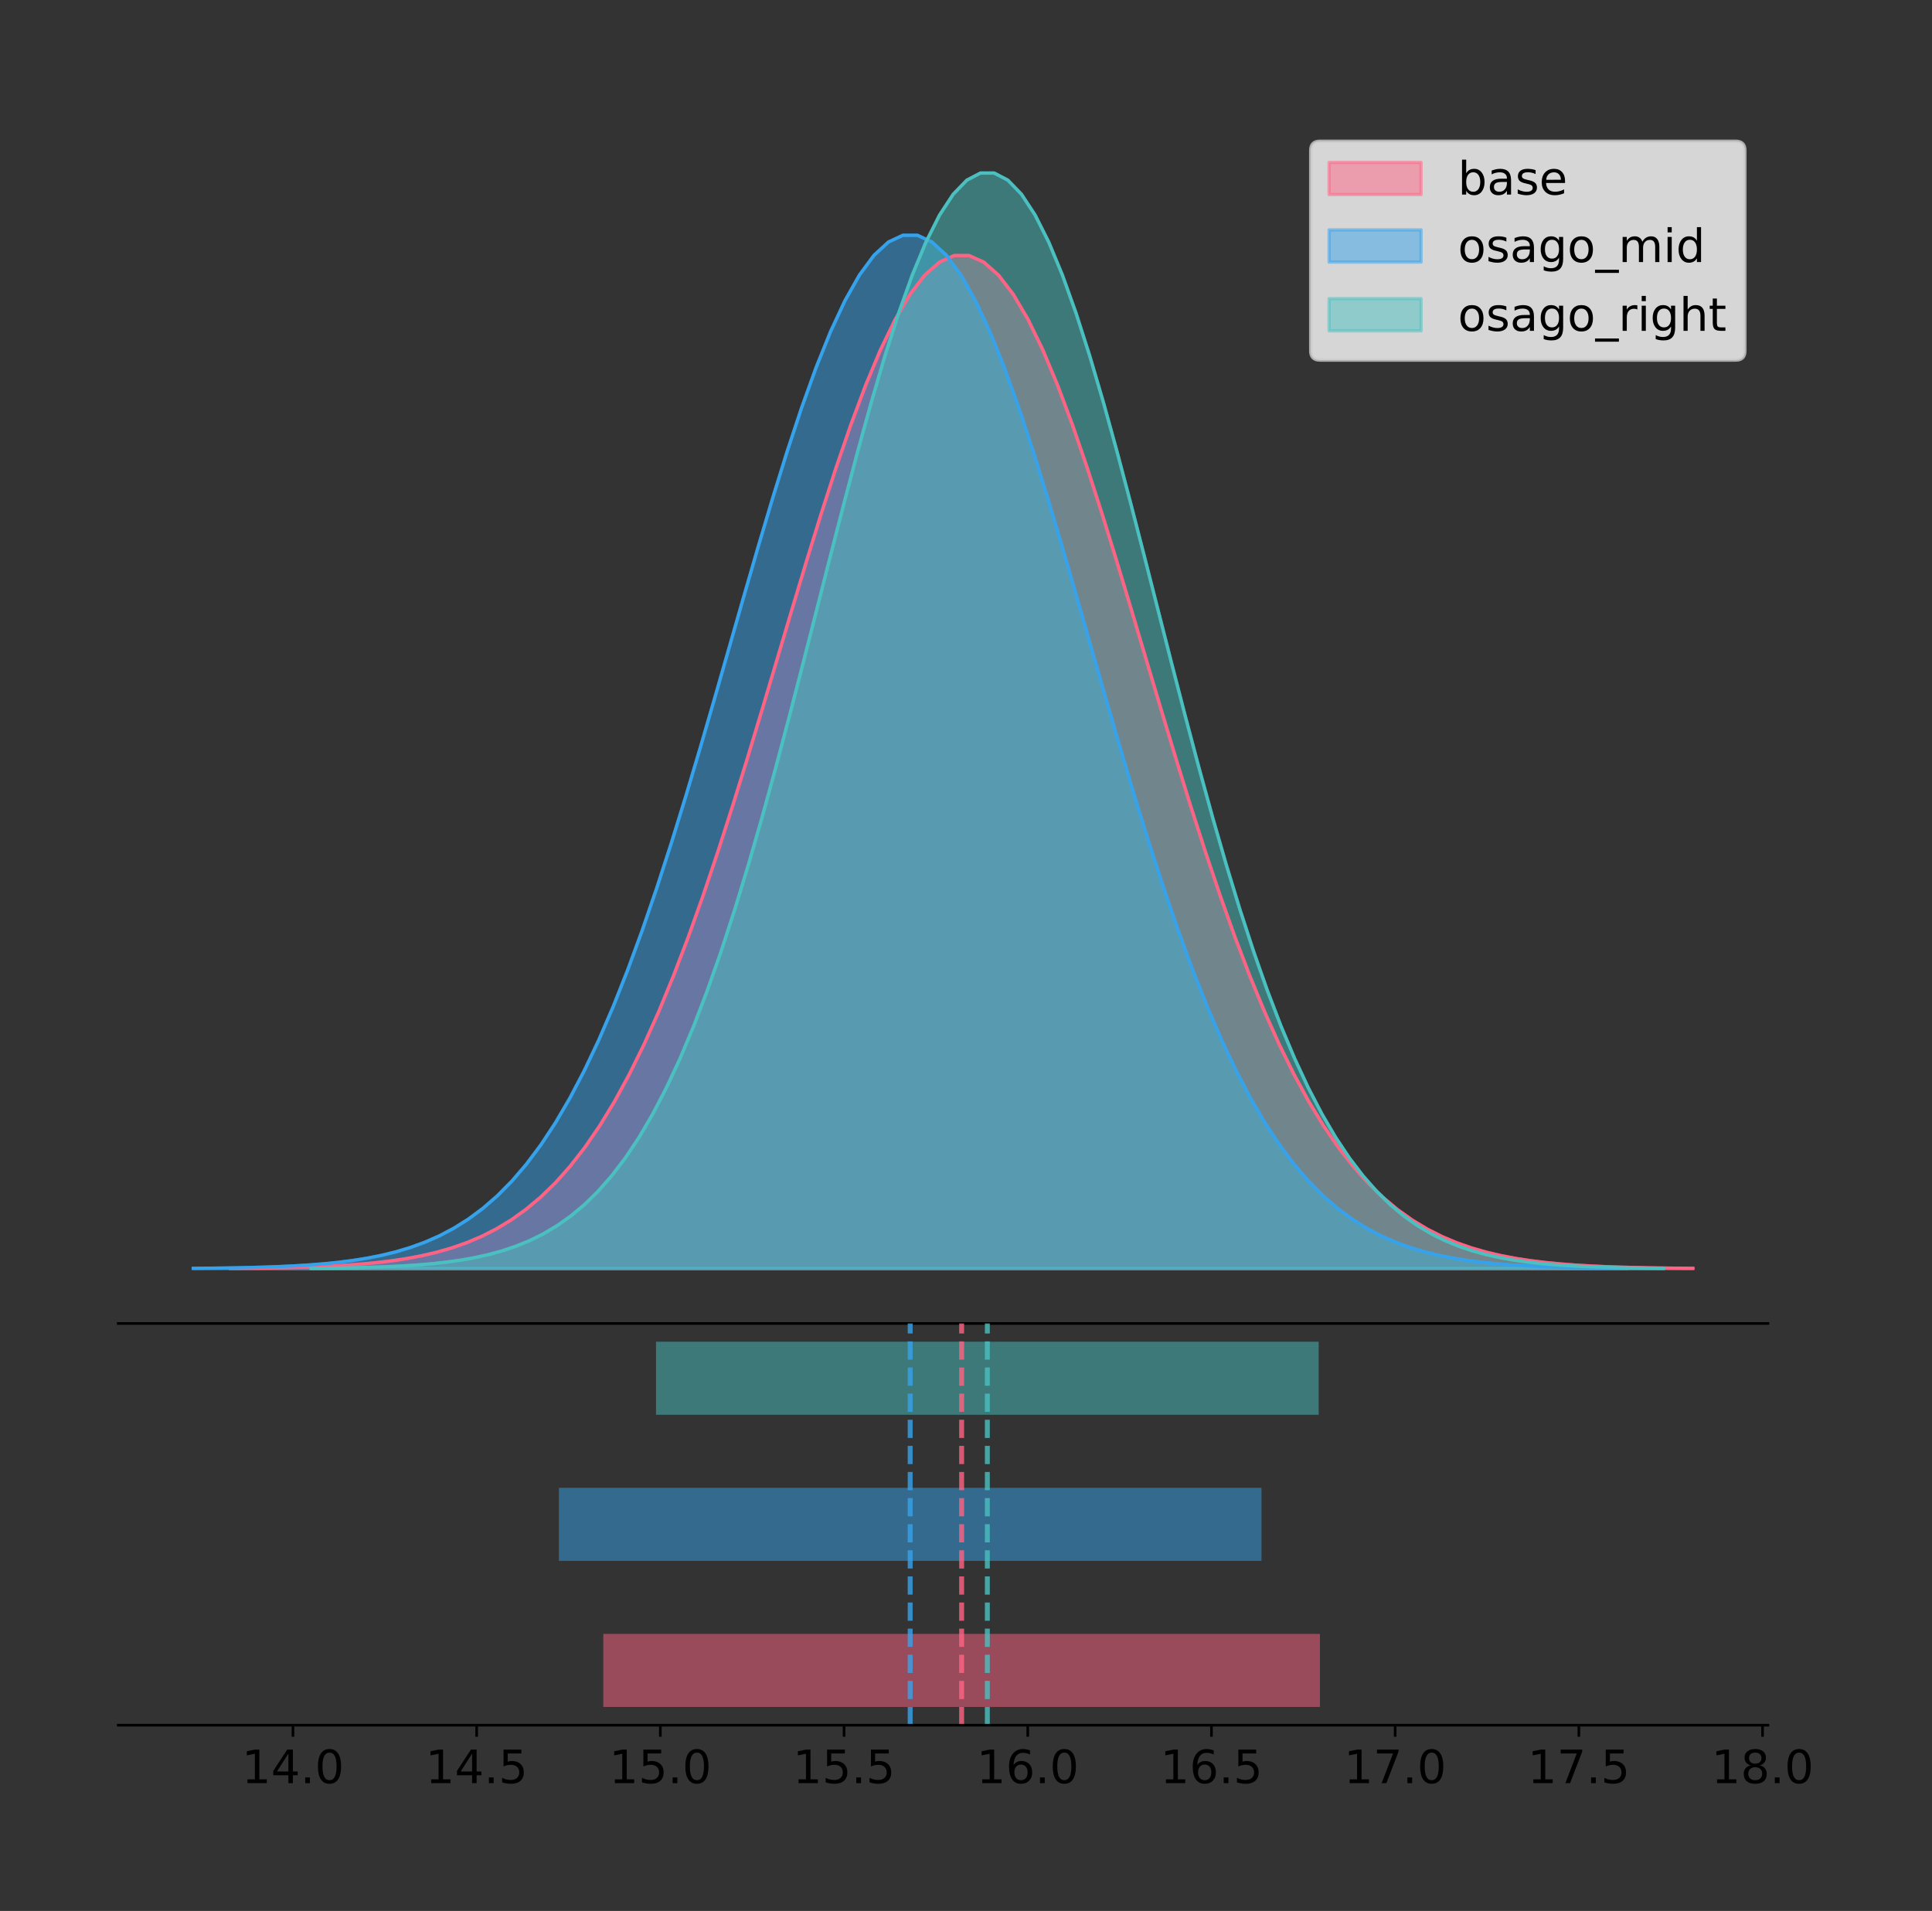 <?xml version="1.0" encoding="utf-8" standalone="no"?>
<!DOCTYPE svg PUBLIC "-//W3C//DTD SVG 1.1//EN"
  "http://www.w3.org/Graphics/SVG/1.1/DTD/svg11.dtd">
<!-- Created with matplotlib (https://matplotlib.org/) -->
<svg height="581.789pt" version="1.1" viewBox="0 0 588.155 581.789" width="588.155pt" xmlns="http://www.w3.org/2000/svg" xmlns:xlink="http://www.w3.org/1999/xlink">
 <rect x="0" y="0" width="588.155" height="581.789" fill="#333333" stroke="none"/>
 <defs>
  <style type="text/css">
*{stroke-linecap:butt;stroke-linejoin:round;}
  </style>
 </defs>
 <g id="figure_1">
  <g id="patch_1">
   <path d="M 0 581.789 
L 588.155 581.789 
L 588.155 0 
L 0 0 
z
" style="fill:none;"/>
  </g>
  <g id="axes_1">
   <g id="patch_2">
    <path d="M 36 402.93 
L 538.2 402.93 
L 538.2 36 
L 36 36 
z
" style="fill:none;"/>
   </g>
   <g id="PolyCollection_1">
    <defs>
     <path d="M 70.116 -195.538 
L 70.116 -195.642 
L 74.613 -195.681 
L 79.111 -195.733 
L 83.608 -195.803 
L 88.106 -195.896 
L 92.603 -196.018 
L 97.101 -196.178 
L 101.599 -196.386 
L 106.096 -196.653 
L 110.594 -196.996 
L 115.091 -197.431 
L 119.589 -197.98 
L 124.086 -198.668 
L 128.584 -199.523 
L 133.081 -200.579 
L 137.579 -201.874 
L 142.076 -203.449 
L 146.574 -205.351 
L 151.072 -207.632 
L 155.569 -210.345 
L 160.067 -213.55 
L 164.564 -217.305 
L 169.062 -221.672 
L 173.559 -226.711 
L 178.057 -232.479 
L 182.554 -239.029 
L 187.052 -246.408 
L 191.549 -254.652 
L 196.047 -263.785 
L 200.545 -273.815 
L 205.042 -284.736 
L 209.54 -296.518 
L 214.037 -309.113 
L 218.535 -322.448 
L 223.032 -336.424 
L 227.53 -350.923 
L 232.027 -365.797 
L 236.525 -380.882 
L 241.022 -395.989 
L 245.52 -410.917 
L 250.018 -425.451 
L 254.515 -439.368 
L 259.013 -452.444 
L 263.51 -464.459 
L 268.008 -475.205 
L 272.505 -484.486 
L 277.003 -492.133 
L 281.5 -498.001 
L 285.998 -501.977 
L 290.495 -503.984 
L 294.993 -503.984 
L 299.491 -501.977 
L 303.988 -498.001 
L 308.486 -492.133 
L 312.983 -484.486 
L 317.481 -475.205 
L 321.978 -464.459 
L 326.476 -452.444 
L 330.973 -439.368 
L 335.471 -425.451 
L 339.968 -410.917 
L 344.466 -395.989 
L 348.964 -380.882 
L 353.461 -365.797 
L 357.959 -350.923 
L 362.456 -336.424 
L 366.954 -322.448 
L 371.451 -309.113 
L 375.949 -296.518 
L 380.446 -284.736 
L 384.944 -273.815 
L 389.441 -263.785 
L 393.939 -254.652 
L 398.437 -246.408 
L 402.934 -239.029 
L 407.432 -232.479 
L 411.929 -226.711 
L 416.427 -221.672 
L 420.924 -217.305 
L 425.422 -213.55 
L 429.919 -210.345 
L 434.417 -207.632 
L 438.914 -205.351 
L 443.412 -203.449 
L 447.91 -201.874 
L 452.407 -200.579 
L 456.905 -199.523 
L 461.402 -198.668 
L 465.9 -197.98 
L 470.397 -197.431 
L 474.895 -196.996 
L 479.392 -196.653 
L 483.89 -196.386 
L 488.387 -196.178 
L 492.885 -196.018 
L 497.383 -195.896 
L 501.88 -195.803 
L 506.378 -195.733 
L 510.875 -195.681 
L 515.373 -195.642 
L 515.373 -195.538 
L 515.373 -195.538 
L 510.875 -195.538 
L 506.378 -195.538 
L 501.88 -195.538 
L 497.383 -195.538 
L 492.885 -195.538 
L 488.387 -195.538 
L 483.89 -195.538 
L 479.392 -195.538 
L 474.895 -195.538 
L 470.397 -195.538 
L 465.9 -195.538 
L 461.402 -195.538 
L 456.905 -195.538 
L 452.407 -195.538 
L 447.91 -195.538 
L 443.412 -195.538 
L 438.914 -195.538 
L 434.417 -195.538 
L 429.919 -195.538 
L 425.422 -195.538 
L 420.924 -195.538 
L 416.427 -195.538 
L 411.929 -195.538 
L 407.432 -195.538 
L 402.934 -195.538 
L 398.437 -195.538 
L 393.939 -195.538 
L 389.441 -195.538 
L 384.944 -195.538 
L 380.446 -195.538 
L 375.949 -195.538 
L 371.451 -195.538 
L 366.954 -195.538 
L 362.456 -195.538 
L 357.959 -195.538 
L 353.461 -195.538 
L 348.964 -195.538 
L 344.466 -195.538 
L 339.968 -195.538 
L 335.471 -195.538 
L 330.973 -195.538 
L 326.476 -195.538 
L 321.978 -195.538 
L 317.481 -195.538 
L 312.983 -195.538 
L 308.486 -195.538 
L 303.988 -195.538 
L 299.491 -195.538 
L 294.993 -195.538 
L 290.495 -195.538 
L 285.998 -195.538 
L 281.5 -195.538 
L 277.003 -195.538 
L 272.505 -195.538 
L 268.008 -195.538 
L 263.51 -195.538 
L 259.013 -195.538 
L 254.515 -195.538 
L 250.018 -195.538 
L 245.52 -195.538 
L 241.022 -195.538 
L 236.525 -195.538 
L 232.027 -195.538 
L 227.53 -195.538 
L 223.032 -195.538 
L 218.535 -195.538 
L 214.037 -195.538 
L 209.54 -195.538 
L 205.042 -195.538 
L 200.545 -195.538 
L 196.047 -195.538 
L 191.549 -195.538 
L 187.052 -195.538 
L 182.554 -195.538 
L 178.057 -195.538 
L 173.559 -195.538 
L 169.062 -195.538 
L 164.564 -195.538 
L 160.067 -195.538 
L 155.569 -195.538 
L 151.072 -195.538 
L 146.574 -195.538 
L 142.076 -195.538 
L 137.579 -195.538 
L 133.081 -195.538 
L 128.584 -195.538 
L 124.086 -195.538 
L 119.589 -195.538 
L 115.091 -195.538 
L 110.594 -195.538 
L 106.096 -195.538 
L 101.599 -195.538 
L 97.101 -195.538 
L 92.603 -195.538 
L 88.106 -195.538 
L 83.608 -195.538 
L 79.111 -195.538 
L 74.613 -195.538 
L 70.116 -195.538 
z
" id="m88bc905b99" style="stroke:#ff6384;stroke-opacity:0.5;"/>
    </defs>
    <g clip-path="url(#p8d03d96f7a)">
     <use style="fill:#ff6384;fill-opacity:0.5;stroke:#ff6384;stroke-opacity:0.5;" x="0" xlink:href="#m88bc905b99" y="581.789"/>
    </g>
   </g>
   <g id="PolyCollection_2">
    <defs>
     <path d="M 58.827 -195.538 
L 58.827 -195.644 
L 63.237 -195.683 
L 67.646 -195.737 
L 72.055 -195.809 
L 76.464 -195.903 
L 80.874 -196.028 
L 85.283 -196.191 
L 89.692 -196.403 
L 94.101 -196.676 
L 98.511 -197.025 
L 102.92 -197.469 
L 107.329 -198.029 
L 111.738 -198.731 
L 116.148 -199.603 
L 120.557 -200.68 
L 124.966 -202.001 
L 129.375 -203.607 
L 133.785 -205.548 
L 138.194 -207.874 
L 142.603 -210.642 
L 147.013 -213.91 
L 151.422 -217.741 
L 155.831 -222.195 
L 160.24 -227.335 
L 164.65 -233.218 
L 169.059 -239.9 
L 173.468 -247.427 
L 177.877 -255.836 
L 182.287 -265.151 
L 186.696 -275.383 
L 191.105 -286.522 
L 195.514 -298.54 
L 199.924 -311.387 
L 204.333 -324.989 
L 208.742 -339.245 
L 213.151 -354.034 
L 217.561 -369.206 
L 221.97 -384.593 
L 226.379 -400.003 
L 230.789 -415.23 
L 235.198 -430.054 
L 239.607 -444.25 
L 244.016 -457.587 
L 248.426 -469.844 
L 252.835 -480.804 
L 257.244 -490.272 
L 261.653 -498.072 
L 266.063 -504.057 
L 270.472 -508.112 
L 274.881 -510.16 
L 279.29 -510.16 
L 283.7 -508.112 
L 288.109 -504.057 
L 292.518 -498.072 
L 296.927 -490.272 
L 301.337 -480.804 
L 305.746 -469.844 
L 310.155 -457.587 
L 314.564 -444.25 
L 318.974 -430.054 
L 323.383 -415.23 
L 327.792 -400.003 
L 332.202 -384.593 
L 336.611 -369.206 
L 341.02 -354.034 
L 345.429 -339.245 
L 349.839 -324.989 
L 354.248 -311.387 
L 358.657 -298.54 
L 363.066 -286.522 
L 367.476 -275.383 
L 371.885 -265.151 
L 376.294 -255.836 
L 380.703 -247.427 
L 385.113 -239.9 
L 389.522 -233.218 
L 393.931 -227.335 
L 398.34 -222.195 
L 402.75 -217.741 
L 407.159 -213.91 
L 411.568 -210.642 
L 415.978 -207.874 
L 420.387 -205.548 
L 424.796 -203.607 
L 429.205 -202.001 
L 433.615 -200.68 
L 438.024 -199.603 
L 442.433 -198.731 
L 446.842 -198.029 
L 451.252 -197.469 
L 455.661 -197.025 
L 460.07 -196.676 
L 464.479 -196.403 
L 468.889 -196.191 
L 473.298 -196.028 
L 477.707 -195.903 
L 482.116 -195.809 
L 486.526 -195.737 
L 490.935 -195.683 
L 495.344 -195.644 
L 495.344 -195.538 
L 495.344 -195.538 
L 490.935 -195.538 
L 486.526 -195.538 
L 482.116 -195.538 
L 477.707 -195.538 
L 473.298 -195.538 
L 468.889 -195.538 
L 464.479 -195.538 
L 460.07 -195.538 
L 455.661 -195.538 
L 451.252 -195.538 
L 446.842 -195.538 
L 442.433 -195.538 
L 438.024 -195.538 
L 433.615 -195.538 
L 429.205 -195.538 
L 424.796 -195.538 
L 420.387 -195.538 
L 415.978 -195.538 
L 411.568 -195.538 
L 407.159 -195.538 
L 402.75 -195.538 
L 398.34 -195.538 
L 393.931 -195.538 
L 389.522 -195.538 
L 385.113 -195.538 
L 380.703 -195.538 
L 376.294 -195.538 
L 371.885 -195.538 
L 367.476 -195.538 
L 363.066 -195.538 
L 358.657 -195.538 
L 354.248 -195.538 
L 349.839 -195.538 
L 345.429 -195.538 
L 341.02 -195.538 
L 336.611 -195.538 
L 332.202 -195.538 
L 327.792 -195.538 
L 323.383 -195.538 
L 318.974 -195.538 
L 314.564 -195.538 
L 310.155 -195.538 
L 305.746 -195.538 
L 301.337 -195.538 
L 296.927 -195.538 
L 292.518 -195.538 
L 288.109 -195.538 
L 283.7 -195.538 
L 279.29 -195.538 
L 274.881 -195.538 
L 270.472 -195.538 
L 266.063 -195.538 
L 261.653 -195.538 
L 257.244 -195.538 
L 252.835 -195.538 
L 248.426 -195.538 
L 244.016 -195.538 
L 239.607 -195.538 
L 235.198 -195.538 
L 230.789 -195.538 
L 226.379 -195.538 
L 221.97 -195.538 
L 217.561 -195.538 
L 213.151 -195.538 
L 208.742 -195.538 
L 204.333 -195.538 
L 199.924 -195.538 
L 195.514 -195.538 
L 191.105 -195.538 
L 186.696 -195.538 
L 182.287 -195.538 
L 177.877 -195.538 
L 173.468 -195.538 
L 169.059 -195.538 
L 164.65 -195.538 
L 160.24 -195.538 
L 155.831 -195.538 
L 151.422 -195.538 
L 147.013 -195.538 
L 142.603 -195.538 
L 138.194 -195.538 
L 133.785 -195.538 
L 129.375 -195.538 
L 124.966 -195.538 
L 120.557 -195.538 
L 116.148 -195.538 
L 111.738 -195.538 
L 107.329 -195.538 
L 102.92 -195.538 
L 98.511 -195.538 
L 94.101 -195.538 
L 89.692 -195.538 
L 85.283 -195.538 
L 80.874 -195.538 
L 76.464 -195.538 
L 72.055 -195.538 
L 67.646 -195.538 
L 63.237 -195.538 
L 58.827 -195.538 
z
" id="m89f59d811d" style="stroke:#36a2eb;stroke-opacity:0.5;"/>
    </defs>
    <g clip-path="url(#p8d03d96f7a)">
     <use style="fill:#36a2eb;fill-opacity:0.5;stroke:#36a2eb;stroke-opacity:0.5;" x="0" xlink:href="#m89f59d811d" y="581.789"/>
    </g>
   </g>
   <g id="PolyCollection_3">
    <defs>
     <path d="M 94.715 -195.538 
L 94.715 -195.65 
L 98.873 -195.692 
L 103.032 -195.749 
L 107.191 -195.825 
L 111.35 -195.925 
L 115.508 -196.058 
L 119.667 -196.23 
L 123.826 -196.455 
L 127.985 -196.744 
L 132.143 -197.115 
L 136.302 -197.585 
L 140.461 -198.179 
L 144.62 -198.923 
L 148.779 -199.848 
L 152.937 -200.99 
L 157.096 -202.39 
L 161.255 -204.093 
L 165.414 -206.151 
L 169.572 -208.617 
L 173.731 -211.552 
L 177.89 -215.017 
L 182.049 -219.078 
L 186.207 -223.801 
L 190.366 -229.25 
L 194.525 -235.488 
L 198.684 -242.572 
L 202.842 -250.552 
L 207.001 -259.468 
L 211.16 -269.344 
L 215.319 -280.192 
L 219.478 -292.002 
L 223.636 -304.744 
L 227.795 -318.365 
L 231.954 -332.786 
L 236.113 -347.901 
L 240.271 -363.58 
L 244.43 -379.667 
L 248.589 -395.98 
L 252.748 -412.318 
L 256.906 -428.462 
L 261.065 -444.18 
L 265.224 -459.23 
L 269.383 -473.372 
L 273.542 -486.366 
L 277.7 -497.987 
L 281.859 -508.025 
L 286.018 -516.294 
L 290.177 -522.64 
L 294.335 -526.94 
L 298.494 -529.111 
L 302.653 -529.111 
L 306.812 -526.94 
L 310.97 -522.64 
L 315.129 -516.294 
L 319.288 -508.025 
L 323.447 -497.987 
L 327.605 -486.366 
L 331.764 -473.372 
L 335.923 -459.23 
L 340.082 -444.18 
L 344.241 -428.462 
L 348.399 -412.318 
L 352.558 -395.98 
L 356.717 -379.667 
L 360.876 -363.58 
L 365.034 -347.901 
L 369.193 -332.786 
L 373.352 -318.365 
L 377.511 -304.744 
L 381.669 -292.002 
L 385.828 -280.192 
L 389.987 -269.344 
L 394.146 -259.468 
L 398.304 -250.552 
L 402.463 -242.572 
L 406.622 -235.488 
L 410.781 -229.25 
L 414.94 -223.801 
L 419.098 -219.078 
L 423.257 -215.017 
L 427.416 -211.552 
L 431.575 -208.617 
L 435.733 -206.151 
L 439.892 -204.093 
L 444.051 -202.39 
L 448.21 -200.99 
L 452.368 -199.848 
L 456.527 -198.923 
L 460.686 -198.179 
L 464.845 -197.585 
L 469.004 -197.115 
L 473.162 -196.744 
L 477.321 -196.455 
L 481.48 -196.23 
L 485.639 -196.058 
L 489.797 -195.925 
L 493.956 -195.825 
L 498.115 -195.749 
L 502.274 -195.692 
L 506.432 -195.65 
L 506.432 -195.538 
L 506.432 -195.538 
L 502.274 -195.538 
L 498.115 -195.538 
L 493.956 -195.538 
L 489.797 -195.538 
L 485.639 -195.538 
L 481.48 -195.538 
L 477.321 -195.538 
L 473.162 -195.538 
L 469.004 -195.538 
L 464.845 -195.538 
L 460.686 -195.538 
L 456.527 -195.538 
L 452.368 -195.538 
L 448.21 -195.538 
L 444.051 -195.538 
L 439.892 -195.538 
L 435.733 -195.538 
L 431.575 -195.538 
L 427.416 -195.538 
L 423.257 -195.538 
L 419.098 -195.538 
L 414.94 -195.538 
L 410.781 -195.538 
L 406.622 -195.538 
L 402.463 -195.538 
L 398.304 -195.538 
L 394.146 -195.538 
L 389.987 -195.538 
L 385.828 -195.538 
L 381.669 -195.538 
L 377.511 -195.538 
L 373.352 -195.538 
L 369.193 -195.538 
L 365.034 -195.538 
L 360.876 -195.538 
L 356.717 -195.538 
L 352.558 -195.538 
L 348.399 -195.538 
L 344.241 -195.538 
L 340.082 -195.538 
L 335.923 -195.538 
L 331.764 -195.538 
L 327.605 -195.538 
L 323.447 -195.538 
L 319.288 -195.538 
L 315.129 -195.538 
L 310.97 -195.538 
L 306.812 -195.538 
L 302.653 -195.538 
L 298.494 -195.538 
L 294.335 -195.538 
L 290.177 -195.538 
L 286.018 -195.538 
L 281.859 -195.538 
L 277.7 -195.538 
L 273.542 -195.538 
L 269.383 -195.538 
L 265.224 -195.538 
L 261.065 -195.538 
L 256.906 -195.538 
L 252.748 -195.538 
L 248.589 -195.538 
L 244.43 -195.538 
L 240.271 -195.538 
L 236.113 -195.538 
L 231.954 -195.538 
L 227.795 -195.538 
L 223.636 -195.538 
L 219.478 -195.538 
L 215.319 -195.538 
L 211.16 -195.538 
L 207.001 -195.538 
L 202.842 -195.538 
L 198.684 -195.538 
L 194.525 -195.538 
L 190.366 -195.538 
L 186.207 -195.538 
L 182.049 -195.538 
L 177.89 -195.538 
L 173.731 -195.538 
L 169.572 -195.538 
L 165.414 -195.538 
L 161.255 -195.538 
L 157.096 -195.538 
L 152.937 -195.538 
L 148.779 -195.538 
L 144.62 -195.538 
L 140.461 -195.538 
L 136.302 -195.538 
L 132.143 -195.538 
L 127.985 -195.538 
L 123.826 -195.538 
L 119.667 -195.538 
L 115.508 -195.538 
L 111.35 -195.538 
L 107.191 -195.538 
L 103.032 -195.538 
L 98.873 -195.538 
L 94.715 -195.538 
z
" id="m5a39864cd9" style="stroke:#4bc0c0;stroke-opacity:0.5;"/>
    </defs>
    <g clip-path="url(#p8d03d96f7a)">
     <use style="fill:#4bc0c0;fill-opacity:0.5;stroke:#4bc0c0;stroke-opacity:0.5;" x="0" xlink:href="#m5a39864cd9" y="581.789"/>
    </g>
   </g>
   <g id="line2d_1">
    <path clip-path="url(#p8d03d96f7a)" d="M 70.116 386.148 
L 74.613 386.109 
L 79.111 386.056 
L 83.608 385.986 
L 88.106 385.893 
L 92.603 385.771 
L 97.101 385.611 
L 101.599 385.403 
L 106.096 385.136 
L 110.594 384.793 
L 115.091 384.358 
L 119.589 383.809 
L 124.086 383.121 
L 128.584 382.266 
L 133.081 381.21 
L 137.579 379.915 
L 142.076 378.34 
L 146.574 376.438 
L 151.072 374.158 
L 155.569 371.444 
L 160.067 368.24 
L 164.564 364.484 
L 169.062 360.118 
L 173.559 355.079 
L 178.057 349.311 
L 182.554 342.76 
L 187.052 335.381 
L 191.549 327.137 
L 196.047 318.005 
L 200.545 307.974 
L 205.042 297.053 
L 209.54 285.271 
L 214.037 272.676 
L 218.535 259.342 
L 223.032 245.365 
L 227.53 230.867 
L 232.027 215.992 
L 236.525 200.908 
L 241.022 185.8 
L 245.52 170.872 
L 250.018 156.339 
L 254.515 142.422 
L 259.013 129.346 
L 263.51 117.33 
L 268.008 106.585 
L 272.505 97.303 
L 277.003 89.656 
L 281.5 83.789 
L 285.998 79.813 
L 290.495 77.805 
L 294.993 77.805 
L 299.491 79.813 
L 303.988 83.789 
L 308.486 89.656 
L 312.983 97.303 
L 317.481 106.585 
L 321.978 117.33 
L 326.476 129.346 
L 330.973 142.422 
L 335.471 156.339 
L 339.968 170.872 
L 344.466 185.8 
L 348.964 200.908 
L 353.461 215.992 
L 357.959 230.867 
L 362.456 245.365 
L 366.954 259.342 
L 371.451 272.676 
L 375.949 285.271 
L 380.446 297.053 
L 384.944 307.974 
L 389.441 318.005 
L 393.939 327.137 
L 398.437 335.381 
L 402.934 342.76 
L 407.432 349.311 
L 411.929 355.079 
L 416.427 360.118 
L 420.924 364.484 
L 425.422 368.24 
L 429.919 371.444 
L 434.417 374.158 
L 438.914 376.438 
L 443.412 378.34 
L 447.91 379.915 
L 452.407 381.21 
L 456.905 382.266 
L 461.402 383.121 
L 465.9 383.809 
L 470.397 384.358 
L 474.895 384.793 
L 479.392 385.136 
L 483.89 385.403 
L 488.387 385.611 
L 492.885 385.771 
L 497.383 385.893 
L 501.88 385.986 
L 506.378 386.056 
L 510.875 386.109 
L 515.373 386.148 
" style="fill:none;stroke:#ff6384;stroke-linecap:square;"/>
   </g>
   <g id="line2d_2">
    <path clip-path="url(#p8d03d96f7a)" d="M 58.827 386.146 
L 63.237 386.106 
L 67.646 386.052 
L 72.055 385.981 
L 76.464 385.886 
L 80.874 385.761 
L 85.283 385.598 
L 89.692 385.386 
L 94.101 385.114 
L 98.511 384.764 
L 102.92 384.32 
L 107.329 383.76 
L 111.738 383.059 
L 116.148 382.186 
L 120.557 381.109 
L 124.966 379.789 
L 129.375 378.182 
L 133.785 376.242 
L 138.194 373.915 
L 142.603 371.148 
L 147.013 367.879 
L 151.422 364.049 
L 155.831 359.594 
L 160.24 354.455 
L 164.65 348.571 
L 169.059 341.889 
L 173.468 334.362 
L 177.877 325.954 
L 182.287 316.638 
L 186.696 306.407 
L 191.105 295.268 
L 195.514 283.249 
L 199.924 270.402 
L 204.333 256.801 
L 208.742 242.544 
L 213.151 227.756 
L 217.561 212.583 
L 221.97 197.197 
L 226.379 181.787 
L 230.789 166.56 
L 235.198 151.735 
L 239.607 137.54 
L 244.016 124.202 
L 248.426 111.946 
L 252.835 100.985 
L 257.244 91.518 
L 261.653 83.718 
L 266.063 77.733 
L 270.472 73.677 
L 274.881 71.629 
L 279.29 71.629 
L 283.7 73.677 
L 288.109 77.733 
L 292.518 83.718 
L 296.927 91.518 
L 301.337 100.985 
L 305.746 111.946 
L 310.155 124.202 
L 314.564 137.54 
L 318.974 151.735 
L 323.383 166.56 
L 327.792 181.787 
L 332.202 197.197 
L 336.611 212.583 
L 341.02 227.756 
L 345.429 242.544 
L 349.839 256.801 
L 354.248 270.402 
L 358.657 283.249 
L 363.066 295.268 
L 367.476 306.407 
L 371.885 316.638 
L 376.294 325.954 
L 380.703 334.362 
L 385.113 341.889 
L 389.522 348.571 
L 393.931 354.455 
L 398.34 359.594 
L 402.75 364.049 
L 407.159 367.879 
L 411.568 371.148 
L 415.978 373.915 
L 420.387 376.242 
L 424.796 378.182 
L 429.205 379.789 
L 433.615 381.109 
L 438.024 382.186 
L 442.433 383.059 
L 446.842 383.76 
L 451.252 384.32 
L 455.661 384.764 
L 460.07 385.114 
L 464.479 385.386 
L 468.889 385.598 
L 473.298 385.761 
L 477.707 385.886 
L 482.116 385.981 
L 486.526 386.052 
L 490.935 386.106 
L 495.344 386.146 
" style="fill:none;stroke:#36a2eb;stroke-linecap:square;"/>
   </g>
   <g id="line2d_3">
    <path clip-path="url(#p8d03d96f7a)" d="M 94.715 386.139 
L 98.873 386.097 
L 103.032 386.04 
L 107.191 385.965 
L 111.35 385.864 
L 115.508 385.732 
L 119.667 385.559 
L 123.826 385.334 
L 127.985 385.045 
L 132.143 384.675 
L 136.302 384.204 
L 140.461 383.61 
L 144.62 382.867 
L 148.779 381.941 
L 152.937 380.799 
L 157.096 379.399 
L 161.255 377.696 
L 165.414 375.639 
L 169.572 373.172 
L 173.731 370.238 
L 177.89 366.772 
L 182.049 362.711 
L 186.207 357.989 
L 190.366 352.539 
L 194.525 346.301 
L 198.684 339.217 
L 202.842 331.237 
L 207.001 322.322 
L 211.16 312.445 
L 215.319 301.597 
L 219.478 289.787 
L 223.636 277.045 
L 227.795 263.424 
L 231.954 249.004 
L 236.113 233.888 
L 240.271 218.209 
L 244.43 202.123 
L 248.589 185.809 
L 252.748 169.471 
L 256.906 153.327 
L 261.065 137.61 
L 265.224 122.559 
L 269.383 108.418 
L 273.542 95.423 
L 277.7 83.803 
L 281.859 73.765 
L 286.018 65.495 
L 290.177 59.15 
L 294.335 54.85 
L 298.494 52.679 
L 302.653 52.679 
L 306.812 54.85 
L 310.97 59.15 
L 315.129 65.495 
L 319.288 73.765 
L 323.447 83.803 
L 327.605 95.423 
L 331.764 108.418 
L 335.923 122.559 
L 340.082 137.61 
L 344.241 153.327 
L 348.399 169.471 
L 352.558 185.809 
L 356.717 202.123 
L 360.876 218.209 
L 365.034 233.888 
L 369.193 249.004 
L 373.352 263.424 
L 377.511 277.045 
L 381.669 289.787 
L 385.828 301.597 
L 389.987 312.445 
L 394.146 322.322 
L 398.304 331.237 
L 402.463 339.217 
L 406.622 346.301 
L 410.781 352.539 
L 414.94 357.989 
L 419.098 362.711 
L 423.257 366.772 
L 427.416 370.238 
L 431.575 373.172 
L 435.733 375.639 
L 439.892 377.696 
L 444.051 379.399 
L 448.21 380.799 
L 452.368 381.941 
L 456.527 382.867 
L 460.686 383.61 
L 464.845 384.204 
L 469.004 384.675 
L 473.162 385.045 
L 477.321 385.334 
L 481.48 385.559 
L 485.639 385.732 
L 489.797 385.864 
L 493.956 385.965 
L 498.115 386.04 
L 502.274 386.097 
L 506.432 386.139 
" style="fill:none;stroke:#4bc0c0;stroke-linecap:square;"/>
   </g>
   <g id="patch_3">
    <path d="M 36 402.93 
L 538.2 402.93 
" style="fill:none;stroke:#000000;stroke-linecap:square;stroke-linejoin:miter;stroke-width:0.8;"/>
   </g>
   <g id="legend_1">
    <g id="patch_4">
     <path d="M 401.814 109.627 
L 528.4 109.627 
Q 531.2 109.627 531.2 106.827 
L 531.2 45.8 
Q 531.2 43 528.4 43 
L 401.814 43 
Q 399.014 43 399.014 45.8 
L 399.014 106.827 
Q 399.014 109.627 401.814 109.627 
z
" style="fill:#ffffff;opacity:0.8;stroke:#cccccc;stroke-linejoin:miter;"/>
    </g>
    <g id="patch_5">
     <path d="M 404.614 59.238 
L 432.614 59.238 
L 432.614 49.438 
L 404.614 49.438 
z
" style="fill:#ff6384;opacity:0.5;stroke:#ff6384;stroke-linejoin:miter;"/>
    </g>
    <g id="text_1">
     <!-- base -->
     <defs>
      <path d="M 48.688 27.297 
Q 48.688 37.203 44.609 42.844 
Q 40.531 48.484 33.406 48.484 
Q 26.266 48.484 22.188 42.844 
Q 18.109 37.203 18.109 27.297 
Q 18.109 17.391 22.188 11.75 
Q 26.266 6.109 33.406 6.109 
Q 40.531 6.109 44.609 11.75 
Q 48.688 17.391 48.688 27.297 
z
M 18.109 46.391 
Q 20.953 51.266 25.266 53.625 
Q 29.594 56 35.594 56 
Q 45.562 56 51.781 48.094 
Q 58.016 40.188 58.016 27.297 
Q 58.016 14.406 51.781 6.484 
Q 45.562 -1.422 35.594 -1.422 
Q 29.594 -1.422 25.266 0.953 
Q 20.953 3.328 18.109 8.203 
L 18.109 0 
L 9.078 0 
L 9.078 75.984 
L 18.109 75.984 
z
" id="DejaVuSans-98"/>
      <path d="M 34.281 27.484 
Q 23.391 27.484 19.188 25 
Q 14.984 22.516 14.984 16.5 
Q 14.984 11.719 18.141 8.906 
Q 21.297 6.109 26.703 6.109 
Q 34.188 6.109 38.703 11.406 
Q 43.219 16.703 43.219 25.484 
L 43.219 27.484 
z
M 52.203 31.203 
L 52.203 0 
L 43.219 0 
L 43.219 8.297 
Q 40.141 3.328 35.547 0.953 
Q 30.953 -1.422 24.312 -1.422 
Q 15.922 -1.422 10.953 3.297 
Q 6 8.016 6 15.922 
Q 6 25.141 12.172 29.828 
Q 18.359 34.516 30.609 34.516 
L 43.219 34.516 
L 43.219 35.406 
Q 43.219 41.609 39.141 45 
Q 35.062 48.391 27.688 48.391 
Q 23 48.391 18.547 47.266 
Q 14.109 46.141 10.016 43.891 
L 10.016 52.203 
Q 14.938 54.109 19.578 55.047 
Q 24.219 56 28.609 56 
Q 40.484 56 46.344 49.844 
Q 52.203 43.703 52.203 31.203 
z
" id="DejaVuSans-97"/>
      <path d="M 44.281 53.078 
L 44.281 44.578 
Q 40.484 46.531 36.375 47.5 
Q 32.281 48.484 27.875 48.484 
Q 21.188 48.484 17.844 46.438 
Q 14.5 44.391 14.5 40.281 
Q 14.5 37.156 16.891 35.375 
Q 19.281 33.594 26.516 31.984 
L 29.594 31.297 
Q 39.156 29.25 43.188 25.516 
Q 47.219 21.781 47.219 15.094 
Q 47.219 7.469 41.188 3.016 
Q 35.156 -1.422 24.609 -1.422 
Q 20.219 -1.422 15.453 -0.562 
Q 10.688 0.297 5.422 2 
L 5.422 11.281 
Q 10.406 8.688 15.234 7.391 
Q 20.062 6.109 24.812 6.109 
Q 31.156 6.109 34.562 8.281 
Q 37.984 10.453 37.984 14.406 
Q 37.984 18.062 35.516 20.016 
Q 33.062 21.969 24.703 23.781 
L 21.578 24.516 
Q 13.234 26.266 9.516 29.906 
Q 5.812 33.547 5.812 39.891 
Q 5.812 47.609 11.281 51.797 
Q 16.75 56 26.812 56 
Q 31.781 56 36.172 55.266 
Q 40.578 54.547 44.281 53.078 
z
" id="DejaVuSans-115"/>
      <path d="M 56.203 29.594 
L 56.203 25.203 
L 14.891 25.203 
Q 15.484 15.922 20.484 11.062 
Q 25.484 6.203 34.422 6.203 
Q 39.594 6.203 44.453 7.469 
Q 49.312 8.734 54.109 11.281 
L 54.109 2.781 
Q 49.266 0.734 44.188 -0.344 
Q 39.109 -1.422 33.891 -1.422 
Q 20.797 -1.422 13.156 6.188 
Q 5.516 13.812 5.516 26.812 
Q 5.516 40.234 12.766 48.109 
Q 20.016 56 32.328 56 
Q 43.359 56 49.781 48.891 
Q 56.203 41.797 56.203 29.594 
z
M 47.219 32.234 
Q 47.125 39.594 43.094 43.984 
Q 39.062 48.391 32.422 48.391 
Q 24.906 48.391 20.391 44.141 
Q 15.875 39.891 15.188 32.172 
z
" id="DejaVuSans-101"/>
     </defs>
     <g transform="translate(443.814 59.238)scale(0.14 -0.14)">
      <use xlink:href="#DejaVuSans-98"/>
      <use x="63.477" xlink:href="#DejaVuSans-97"/>
      <use x="124.756" xlink:href="#DejaVuSans-115"/>
      <use x="176.855" xlink:href="#DejaVuSans-101"/>
     </g>
    </g>
    <g id="patch_6">
     <path d="M 404.614 79.787 
L 432.614 79.787 
L 432.614 69.987 
L 404.614 69.987 
z
" style="fill:#36a2eb;opacity:0.5;stroke:#36a2eb;stroke-linejoin:miter;"/>
    </g>
    <g id="text_2">
     <!-- osago_mid -->
     <defs>
      <path d="M 30.609 48.391 
Q 23.391 48.391 19.188 42.75 
Q 14.984 37.109 14.984 27.297 
Q 14.984 17.484 19.156 11.844 
Q 23.344 6.203 30.609 6.203 
Q 37.797 6.203 41.984 11.859 
Q 46.188 17.531 46.188 27.297 
Q 46.188 37.016 41.984 42.703 
Q 37.797 48.391 30.609 48.391 
z
M 30.609 56 
Q 42.328 56 49.016 48.375 
Q 55.719 40.766 55.719 27.297 
Q 55.719 13.875 49.016 6.219 
Q 42.328 -1.422 30.609 -1.422 
Q 18.844 -1.422 12.172 6.219 
Q 5.516 13.875 5.516 27.297 
Q 5.516 40.766 12.172 48.375 
Q 18.844 56 30.609 56 
z
" id="DejaVuSans-111"/>
      <path d="M 45.406 27.984 
Q 45.406 37.75 41.375 43.109 
Q 37.359 48.484 30.078 48.484 
Q 22.859 48.484 18.828 43.109 
Q 14.797 37.75 14.797 27.984 
Q 14.797 18.266 18.828 12.891 
Q 22.859 7.516 30.078 7.516 
Q 37.359 7.516 41.375 12.891 
Q 45.406 18.266 45.406 27.984 
z
M 54.391 6.781 
Q 54.391 -7.172 48.188 -13.984 
Q 42 -20.797 29.203 -20.797 
Q 24.469 -20.797 20.266 -20.094 
Q 16.062 -19.391 12.109 -17.922 
L 12.109 -9.188 
Q 16.062 -11.328 19.922 -12.344 
Q 23.781 -13.375 27.781 -13.375 
Q 36.625 -13.375 41.016 -8.766 
Q 45.406 -4.156 45.406 5.172 
L 45.406 9.625 
Q 42.625 4.781 38.281 2.391 
Q 33.938 0 27.875 0 
Q 17.828 0 11.672 7.656 
Q 5.516 15.328 5.516 27.984 
Q 5.516 40.672 11.672 48.328 
Q 17.828 56 27.875 56 
Q 33.938 56 38.281 53.609 
Q 42.625 51.219 45.406 46.391 
L 45.406 54.688 
L 54.391 54.688 
z
" id="DejaVuSans-103"/>
      <path d="M 50.984 -16.609 
L 50.984 -23.578 
L -0.984 -23.578 
L -0.984 -16.609 
z
" id="DejaVuSans-95"/>
      <path d="M 52 44.188 
Q 55.375 50.25 60.062 53.125 
Q 64.75 56 71.094 56 
Q 79.641 56 84.281 50.016 
Q 88.922 44.047 88.922 33.016 
L 88.922 0 
L 79.891 0 
L 79.891 32.719 
Q 79.891 40.578 77.094 44.375 
Q 74.312 48.188 68.609 48.188 
Q 61.625 48.188 57.562 43.547 
Q 53.516 38.922 53.516 30.906 
L 53.516 0 
L 44.484 0 
L 44.484 32.719 
Q 44.484 40.625 41.703 44.406 
Q 38.922 48.188 33.109 48.188 
Q 26.219 48.188 22.156 43.531 
Q 18.109 38.875 18.109 30.906 
L 18.109 0 
L 9.078 0 
L 9.078 54.688 
L 18.109 54.688 
L 18.109 46.188 
Q 21.188 51.219 25.484 53.609 
Q 29.781 56 35.688 56 
Q 41.656 56 45.828 52.969 
Q 50 49.953 52 44.188 
z
" id="DejaVuSans-109"/>
      <path d="M 9.422 54.688 
L 18.406 54.688 
L 18.406 0 
L 9.422 0 
z
M 9.422 75.984 
L 18.406 75.984 
L 18.406 64.594 
L 9.422 64.594 
z
" id="DejaVuSans-105"/>
      <path d="M 45.406 46.391 
L 45.406 75.984 
L 54.391 75.984 
L 54.391 0 
L 45.406 0 
L 45.406 8.203 
Q 42.578 3.328 38.25 0.953 
Q 33.938 -1.422 27.875 -1.422 
Q 17.969 -1.422 11.734 6.484 
Q 5.516 14.406 5.516 27.297 
Q 5.516 40.188 11.734 48.094 
Q 17.969 56 27.875 56 
Q 33.938 56 38.25 53.625 
Q 42.578 51.266 45.406 46.391 
z
M 14.797 27.297 
Q 14.797 17.391 18.875 11.75 
Q 22.953 6.109 30.078 6.109 
Q 37.203 6.109 41.297 11.75 
Q 45.406 17.391 45.406 27.297 
Q 45.406 37.203 41.297 42.844 
Q 37.203 48.484 30.078 48.484 
Q 22.953 48.484 18.875 42.844 
Q 14.797 37.203 14.797 27.297 
z
" id="DejaVuSans-100"/>
     </defs>
     <g transform="translate(443.814 79.787)scale(0.14 -0.14)">
      <use xlink:href="#DejaVuSans-111"/>
      <use x="61.182" xlink:href="#DejaVuSans-115"/>
      <use x="113.281" xlink:href="#DejaVuSans-97"/>
      <use x="174.561" xlink:href="#DejaVuSans-103"/>
      <use x="238.037" xlink:href="#DejaVuSans-111"/>
      <use x="299.219" xlink:href="#DejaVuSans-95"/>
      <use x="349.219" xlink:href="#DejaVuSans-109"/>
      <use x="446.631" xlink:href="#DejaVuSans-105"/>
      <use x="474.414" xlink:href="#DejaVuSans-100"/>
     </g>
    </g>
    <g id="patch_7">
     <path d="M 404.614 100.726 
L 432.614 100.726 
L 432.614 90.926 
L 404.614 90.926 
z
" style="fill:#4bc0c0;opacity:0.5;stroke:#4bc0c0;stroke-linejoin:miter;"/>
    </g>
    <g id="text_3">
     <!-- osago_right -->
     <defs>
      <path d="M 41.109 46.297 
Q 39.594 47.172 37.812 47.578 
Q 36.031 48 33.891 48 
Q 26.266 48 22.188 43.047 
Q 18.109 38.094 18.109 28.812 
L 18.109 0 
L 9.078 0 
L 9.078 54.688 
L 18.109 54.688 
L 18.109 46.188 
Q 20.953 51.172 25.484 53.578 
Q 30.031 56 36.531 56 
Q 37.453 56 38.578 55.875 
Q 39.703 55.766 41.062 55.516 
z
" id="DejaVuSans-114"/>
      <path d="M 54.891 33.016 
L 54.891 0 
L 45.906 0 
L 45.906 32.719 
Q 45.906 40.484 42.875 44.328 
Q 39.844 48.188 33.797 48.188 
Q 26.516 48.188 22.312 43.547 
Q 18.109 38.922 18.109 30.906 
L 18.109 0 
L 9.078 0 
L 9.078 75.984 
L 18.109 75.984 
L 18.109 46.188 
Q 21.344 51.125 25.703 53.562 
Q 30.078 56 35.797 56 
Q 45.219 56 50.047 50.172 
Q 54.891 44.344 54.891 33.016 
z
" id="DejaVuSans-104"/>
      <path d="M 18.312 70.219 
L 18.312 54.688 
L 36.812 54.688 
L 36.812 47.703 
L 18.312 47.703 
L 18.312 18.016 
Q 18.312 11.328 20.141 9.422 
Q 21.969 7.516 27.594 7.516 
L 36.812 7.516 
L 36.812 0 
L 27.594 0 
Q 17.188 0 13.234 3.875 
Q 9.281 7.766 9.281 18.016 
L 9.281 47.703 
L 2.688 47.703 
L 2.688 54.688 
L 9.281 54.688 
L 9.281 70.219 
z
" id="DejaVuSans-116"/>
     </defs>
     <g transform="translate(443.814 100.726)scale(0.14 -0.14)">
      <use xlink:href="#DejaVuSans-111"/>
      <use x="61.182" xlink:href="#DejaVuSans-115"/>
      <use x="113.281" xlink:href="#DejaVuSans-97"/>
      <use x="174.561" xlink:href="#DejaVuSans-103"/>
      <use x="238.037" xlink:href="#DejaVuSans-111"/>
      <use x="299.219" xlink:href="#DejaVuSans-95"/>
      <use x="349.219" xlink:href="#DejaVuSans-114"/>
      <use x="390.332" xlink:href="#DejaVuSans-105"/>
      <use x="418.115" xlink:href="#DejaVuSans-103"/>
      <use x="481.592" xlink:href="#DejaVuSans-104"/>
      <use x="544.971" xlink:href="#DejaVuSans-116"/>
     </g>
    </g>
   </g>
  </g>
  <g id="axes_2">
   <g id="patch_8">
    <path d="M 36 525.24 
L 538.2 525.24 
L 538.2 402.93 
L 36 402.93 
z
" style="fill:none;"/>
   </g>
   <g id="patch_9">
    <path clip-path="url(#p5e5b2b2b0a)" d="M 183.656 519.68 
L 401.832 519.68 
L 401.832 497.442 
L 183.656 497.442 
z
" style="fill:#ff6384;opacity:0.5;"/>
   </g>
   <g id="patch_10">
    <path clip-path="url(#p5e5b2b2b0a)" d="M 170.139 475.204 
L 384.032 475.204 
L 384.032 452.966 
L 170.139 452.966 
z
" style="fill:#36a2eb;opacity:0.5;"/>
   </g>
   <g id="patch_11">
    <path clip-path="url(#p5e5b2b2b0a)" d="M 199.703 430.728 
L 401.444 430.728 
L 401.444 408.49 
L 199.703 408.49 
z
" style="fill:#4bc0c0;opacity:0.5;"/>
   </g>
   <g id="matplotlib.axis_1">
    <g id="xtick_1">
     <g id="line2d_4">
      <defs>
       <path d="M 0 0 
L 0 3.5 
" id="m44ade9ee84" style="stroke:#000000;stroke-width:0.8;"/>
      </defs>
      <g>
       <use style="stroke:#000000;stroke-width:0.8;" x="89.184" xlink:href="#m44ade9ee84" y="525.24"/>
      </g>
     </g>
     <g id="text_4">
      <!-- 14.0 -->
      <defs>
       <path d="M 12.406 8.297 
L 28.516 8.297 
L 28.516 63.922 
L 10.984 60.406 
L 10.984 69.391 
L 28.422 72.906 
L 38.281 72.906 
L 38.281 8.297 
L 54.391 8.297 
L 54.391 0 
L 12.406 0 
z
" id="DejaVuSans-49"/>
       <path d="M 37.797 64.312 
L 12.891 25.391 
L 37.797 25.391 
z
M 35.203 72.906 
L 47.609 72.906 
L 47.609 25.391 
L 58.016 25.391 
L 58.016 17.188 
L 47.609 17.188 
L 47.609 0 
L 37.797 0 
L 37.797 17.188 
L 4.891 17.188 
L 4.891 26.703 
z
" id="DejaVuSans-52"/>
       <path d="M 10.688 12.406 
L 21 12.406 
L 21 0 
L 10.688 0 
z
" id="DejaVuSans-46"/>
       <path d="M 31.781 66.406 
Q 24.172 66.406 20.328 58.906 
Q 16.5 51.422 16.5 36.375 
Q 16.5 21.391 20.328 13.891 
Q 24.172 6.391 31.781 6.391 
Q 39.453 6.391 43.281 13.891 
Q 47.125 21.391 47.125 36.375 
Q 47.125 51.422 43.281 58.906 
Q 39.453 66.406 31.781 66.406 
z
M 31.781 74.219 
Q 44.047 74.219 50.516 64.516 
Q 56.984 54.828 56.984 36.375 
Q 56.984 17.969 50.516 8.266 
Q 44.047 -1.422 31.781 -1.422 
Q 19.531 -1.422 13.062 8.266 
Q 6.594 17.969 6.594 36.375 
Q 6.594 54.828 13.062 64.516 
Q 19.531 74.219 31.781 74.219 
z
" id="DejaVuSans-48"/>
      </defs>
      <g transform="translate(73.598 542.878)scale(0.14 -0.14)">
       <use xlink:href="#DejaVuSans-49"/>
       <use x="63.623" xlink:href="#DejaVuSans-52"/>
       <use x="127.246" xlink:href="#DejaVuSans-46"/>
       <use x="159.033" xlink:href="#DejaVuSans-48"/>
      </g>
     </g>
    </g>
    <g id="xtick_2">
     <g id="line2d_5">
      <g>
       <use style="stroke:#000000;stroke-width:0.8;" x="145.107" xlink:href="#m44ade9ee84" y="525.24"/>
      </g>
     </g>
     <g id="text_5">
      <!-- 14.5 -->
      <defs>
       <path d="M 10.797 72.906 
L 49.516 72.906 
L 49.516 64.594 
L 19.828 64.594 
L 19.828 46.734 
Q 21.969 47.469 24.109 47.828 
Q 26.266 48.188 28.422 48.188 
Q 40.625 48.188 47.75 41.5 
Q 54.891 34.812 54.891 23.391 
Q 54.891 11.625 47.562 5.094 
Q 40.234 -1.422 26.906 -1.422 
Q 22.312 -1.422 17.547 -0.641 
Q 12.797 0.141 7.719 1.703 
L 7.719 11.625 
Q 12.109 9.234 16.797 8.062 
Q 21.484 6.891 26.703 6.891 
Q 35.156 6.891 40.078 11.328 
Q 45.016 15.766 45.016 23.391 
Q 45.016 31 40.078 35.438 
Q 35.156 39.891 26.703 39.891 
Q 22.75 39.891 18.812 39.016 
Q 14.891 38.141 10.797 36.281 
z
" id="DejaVuSans-53"/>
      </defs>
      <g transform="translate(129.521 542.878)scale(0.14 -0.14)">
       <use xlink:href="#DejaVuSans-49"/>
       <use x="63.623" xlink:href="#DejaVuSans-52"/>
       <use x="127.246" xlink:href="#DejaVuSans-46"/>
       <use x="159.033" xlink:href="#DejaVuSans-53"/>
      </g>
     </g>
    </g>
    <g id="xtick_3">
     <g id="line2d_6">
      <g>
       <use style="stroke:#000000;stroke-width:0.8;" x="201.03" xlink:href="#m44ade9ee84" y="525.24"/>
      </g>
     </g>
     <g id="text_6">
      <!-- 15.0 -->
      <g transform="translate(185.444 542.878)scale(0.14 -0.14)">
       <use xlink:href="#DejaVuSans-49"/>
       <use x="63.623" xlink:href="#DejaVuSans-53"/>
       <use x="127.246" xlink:href="#DejaVuSans-46"/>
       <use x="159.033" xlink:href="#DejaVuSans-48"/>
      </g>
     </g>
    </g>
    <g id="xtick_4">
     <g id="line2d_7">
      <g>
       <use style="stroke:#000000;stroke-width:0.8;" x="256.953" xlink:href="#m44ade9ee84" y="525.24"/>
      </g>
     </g>
     <g id="text_7">
      <!-- 15.5 -->
      <g transform="translate(241.367 542.878)scale(0.14 -0.14)">
       <use xlink:href="#DejaVuSans-49"/>
       <use x="63.623" xlink:href="#DejaVuSans-53"/>
       <use x="127.246" xlink:href="#DejaVuSans-46"/>
       <use x="159.033" xlink:href="#DejaVuSans-53"/>
      </g>
     </g>
    </g>
    <g id="xtick_5">
     <g id="line2d_8">
      <g>
       <use style="stroke:#000000;stroke-width:0.8;" x="312.877" xlink:href="#m44ade9ee84" y="525.24"/>
      </g>
     </g>
     <g id="text_8">
      <!-- 16.0 -->
      <defs>
       <path d="M 33.016 40.375 
Q 26.375 40.375 22.484 35.828 
Q 18.609 31.297 18.609 23.391 
Q 18.609 15.531 22.484 10.953 
Q 26.375 6.391 33.016 6.391 
Q 39.656 6.391 43.531 10.953 
Q 47.406 15.531 47.406 23.391 
Q 47.406 31.297 43.531 35.828 
Q 39.656 40.375 33.016 40.375 
z
M 52.594 71.297 
L 52.594 62.312 
Q 48.875 64.062 45.094 64.984 
Q 41.312 65.922 37.594 65.922 
Q 27.828 65.922 22.672 59.328 
Q 17.531 52.734 16.797 39.406 
Q 19.672 43.656 24.016 45.922 
Q 28.375 48.188 33.594 48.188 
Q 44.578 48.188 50.953 41.516 
Q 57.328 34.859 57.328 23.391 
Q 57.328 12.156 50.688 5.359 
Q 44.047 -1.422 33.016 -1.422 
Q 20.359 -1.422 13.672 8.266 
Q 6.984 17.969 6.984 36.375 
Q 6.984 53.656 15.188 63.938 
Q 23.391 74.219 37.203 74.219 
Q 40.922 74.219 44.703 73.484 
Q 48.484 72.75 52.594 71.297 
z
" id="DejaVuSans-54"/>
      </defs>
      <g transform="translate(297.291 542.878)scale(0.14 -0.14)">
       <use xlink:href="#DejaVuSans-49"/>
       <use x="63.623" xlink:href="#DejaVuSans-54"/>
       <use x="127.246" xlink:href="#DejaVuSans-46"/>
       <use x="159.033" xlink:href="#DejaVuSans-48"/>
      </g>
     </g>
    </g>
    <g id="xtick_6">
     <g id="line2d_9">
      <g>
       <use style="stroke:#000000;stroke-width:0.8;" x="368.8" xlink:href="#m44ade9ee84" y="525.24"/>
      </g>
     </g>
     <g id="text_9">
      <!-- 16.5 -->
      <g transform="translate(353.214 542.878)scale(0.14 -0.14)">
       <use xlink:href="#DejaVuSans-49"/>
       <use x="63.623" xlink:href="#DejaVuSans-54"/>
       <use x="127.246" xlink:href="#DejaVuSans-46"/>
       <use x="159.033" xlink:href="#DejaVuSans-53"/>
      </g>
     </g>
    </g>
    <g id="xtick_7">
     <g id="line2d_10">
      <g>
       <use style="stroke:#000000;stroke-width:0.8;" x="424.723" xlink:href="#m44ade9ee84" y="525.24"/>
      </g>
     </g>
     <g id="text_10">
      <!-- 17.0 -->
      <defs>
       <path d="M 8.203 72.906 
L 55.078 72.906 
L 55.078 68.703 
L 28.609 0 
L 18.312 0 
L 43.219 64.594 
L 8.203 64.594 
z
" id="DejaVuSans-55"/>
      </defs>
      <g transform="translate(409.137 542.878)scale(0.14 -0.14)">
       <use xlink:href="#DejaVuSans-49"/>
       <use x="63.623" xlink:href="#DejaVuSans-55"/>
       <use x="127.246" xlink:href="#DejaVuSans-46"/>
       <use x="159.033" xlink:href="#DejaVuSans-48"/>
      </g>
     </g>
    </g>
    <g id="xtick_8">
     <g id="line2d_11">
      <g>
       <use style="stroke:#000000;stroke-width:0.8;" x="480.646" xlink:href="#m44ade9ee84" y="525.24"/>
      </g>
     </g>
     <g id="text_11">
      <!-- 17.5 -->
      <g transform="translate(465.06 542.878)scale(0.14 -0.14)">
       <use xlink:href="#DejaVuSans-49"/>
       <use x="63.623" xlink:href="#DejaVuSans-55"/>
       <use x="127.246" xlink:href="#DejaVuSans-46"/>
       <use x="159.033" xlink:href="#DejaVuSans-53"/>
      </g>
     </g>
    </g>
    <g id="xtick_9">
     <g id="line2d_12">
      <g>
       <use style="stroke:#000000;stroke-width:0.8;" x="536.569" xlink:href="#m44ade9ee84" y="525.24"/>
      </g>
     </g>
     <g id="text_12">
      <!-- 18.0 -->
      <defs>
       <path d="M 31.781 34.625 
Q 24.75 34.625 20.719 30.859 
Q 16.703 27.094 16.703 20.516 
Q 16.703 13.922 20.719 10.156 
Q 24.75 6.391 31.781 6.391 
Q 38.812 6.391 42.859 10.172 
Q 46.922 13.969 46.922 20.516 
Q 46.922 27.094 42.891 30.859 
Q 38.875 34.625 31.781 34.625 
z
M 21.922 38.812 
Q 15.578 40.375 12.031 44.719 
Q 8.5 49.078 8.5 55.328 
Q 8.5 64.062 14.719 69.141 
Q 20.953 74.219 31.781 74.219 
Q 42.672 74.219 48.875 69.141 
Q 55.078 64.062 55.078 55.328 
Q 55.078 49.078 51.531 44.719 
Q 48 40.375 41.703 38.812 
Q 48.828 37.156 52.797 32.312 
Q 56.781 27.484 56.781 20.516 
Q 56.781 9.906 50.312 4.234 
Q 43.844 -1.422 31.781 -1.422 
Q 19.734 -1.422 13.25 4.234 
Q 6.781 9.906 6.781 20.516 
Q 6.781 27.484 10.781 32.312 
Q 14.797 37.156 21.922 38.812 
z
M 18.312 54.391 
Q 18.312 48.734 21.844 45.562 
Q 25.391 42.391 31.781 42.391 
Q 38.141 42.391 41.719 45.562 
Q 45.312 48.734 45.312 54.391 
Q 45.312 60.062 41.719 63.234 
Q 38.141 66.406 31.781 66.406 
Q 25.391 66.406 21.844 63.234 
Q 18.312 60.062 18.312 54.391 
z
" id="DejaVuSans-56"/>
      </defs>
      <g transform="translate(520.983 542.878)scale(0.14 -0.14)">
       <use xlink:href="#DejaVuSans-49"/>
       <use x="63.623" xlink:href="#DejaVuSans-56"/>
       <use x="127.246" xlink:href="#DejaVuSans-46"/>
       <use x="159.033" xlink:href="#DejaVuSans-48"/>
      </g>
     </g>
    </g>
   </g>
   <g id="line2d_13">
    <path clip-path="url(#p5e5b2b2b0a)" d="M 292.744 525.24 
L 292.744 402.93 
" style="fill:none;stroke:#ff6384;stroke-dasharray:5.55,2.4;stroke-dashoffset:0;stroke-opacity:0.8;stroke-width:1.5;"/>
   </g>
   <g id="line2d_14">
    <path clip-path="url(#p5e5b2b2b0a)" d="M 277.086 525.24 
L 277.086 402.93 
" style="fill:none;stroke:#36a2eb;stroke-dasharray:5.55,2.4;stroke-dashoffset:0;stroke-opacity:0.8;stroke-width:1.5;"/>
   </g>
   <g id="line2d_15">
    <path clip-path="url(#p5e5b2b2b0a)" d="M 300.573 525.24 
L 300.573 402.93 
" style="fill:none;stroke:#4bc0c0;stroke-dasharray:5.55,2.4;stroke-dashoffset:0;stroke-opacity:0.8;stroke-width:1.5;"/>
   </g>
   <g id="patch_12">
    <path d="M 36 525.24 
L 538.2 525.24 
" style="fill:none;stroke:#000000;stroke-linecap:square;stroke-linejoin:miter;stroke-width:0.8;"/>
   </g>
  </g>
 </g>
 <defs>
  <clipPath id="p8d03d96f7a">
   <rect height="366.93" width="502.2" x="36" y="36"/>
  </clipPath>
  <clipPath id="p5e5b2b2b0a">
   <rect height="122.31" width="502.2" x="36" y="402.93"/>
  </clipPath>
 </defs>
</svg>
